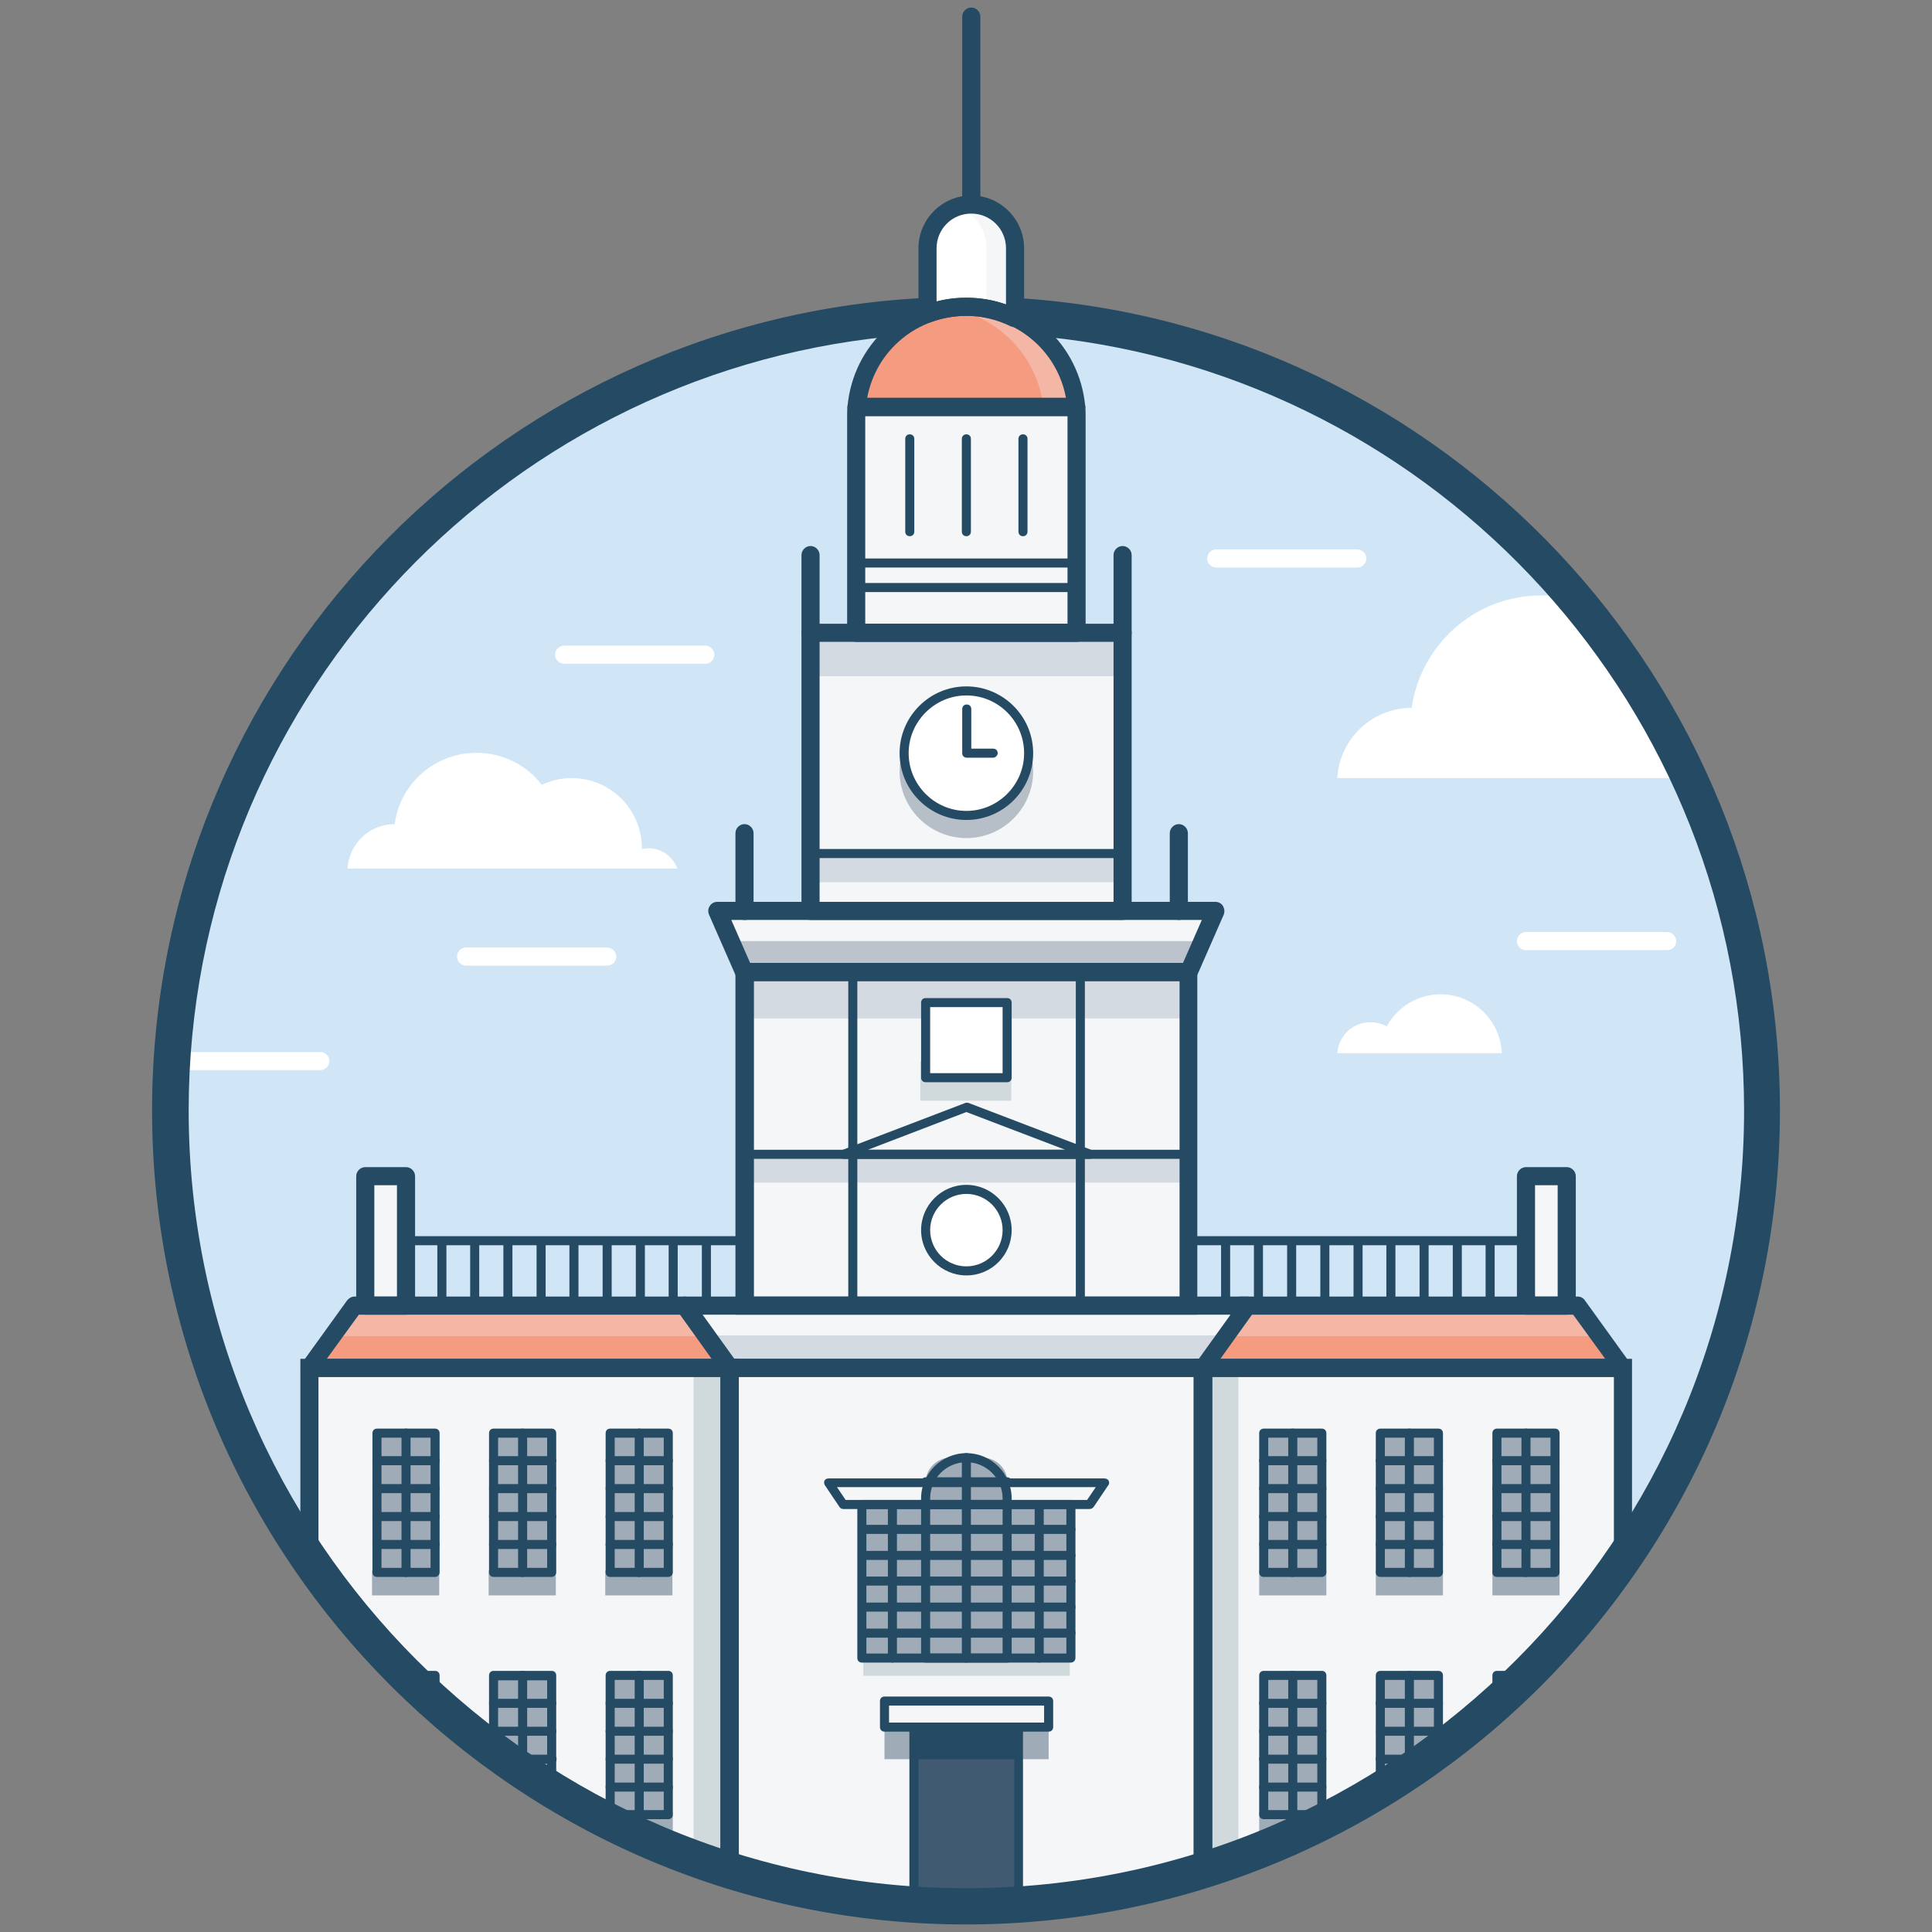 <?xml version="1.0" ?><!DOCTYPE svg  PUBLIC '-//W3C//DTD SVG 1.1//EN'  'http://www.w3.org/Graphics/SVG/1.1/DTD/svg11.dtd'><svg enable-background="new 0 0 512 512" id="Layer_1" version="1.1" viewBox="0 0 512 512" xml:space="preserve" xmlns="http://www.w3.org/2000/svg" xmlns:xlink="http://www.w3.org/1999/xlink"><rect x="0" y="0" width="512" height="512" fill="#808080" stroke="none"/><g><g><g><circle cx="256" cy="294.3" fill="#D0E5F6" r="210.9"/></g></g><g><g><g><g><path d="M256.6,505.2h6.9c4.8-0.5,9.7-0.9,14.5-1.4c2.2-0.4,4.4-0.8,6.6-1.2c10-1.9,19.8-3.7,29.5-6.8       c1.6-0.5,3.2-1.1,4.8-1.7V362.5H193.3v129.5c3,0.9,6,1.7,9,2.6c4.7,1.3,9.5,2.8,14.3,3.8c2.1,0.5,4.2,0.9,6.3,1.2       c0.9,0.1,7.1,1,6,0.9C238.1,501.8,247.5,502.8,256.6,505.2z" fill="#F4F6F8"/></g></g><g><g><rect fill="#9FABB7" height="8.5" width="43.5" x="234.4" y="457.7"/></g></g><g><g><rect fill="#D0DADD" height="4.7" width="54.7" x="228.8" y="439.4"/></g></g><g><g><rect fill="#F4F6F8" height="34.3" width="10.8" x="404.4" y="311.7"/></g></g><g><g><path d="M326.2,491.4c-1.2,0.5,4.6-2,5.3-2.4c1.9-0.9,3.8-1.8,5.6-2.7c8.7-4.4,17.1-9.3,25.3-14.6       c7.7-5,15.1-10.5,22.9-15.3c3.6-2.2,7.4-4.4,11-6.6c1.5-1,3.1-2,4.6-3c0.4-0.3,0.9-0.6,1.3-0.9c0.2-0.2,0.5-0.4,0.9-0.8       c1.3-1.3,2.7-2.4,3.9-3.8c0.7-0.8,1.4-1.6,2-2.4c0.1-0.1,0.2-0.2,0.3-0.4c2.9-3.9,5.8-7.8,8.7-11.6c3.9-5.2,7.8-10.3,12.1-15.2       v-49.2H318.7v131.7C321.2,493.3,323.7,492.4,326.2,491.4z" fill="#F4F6F8"/></g></g><g><g><path d="M326.2,491.4c-0.6,0.2,0.6-0.3,2-0.9v-128h-9.5v131.7C321.2,493.3,323.7,492.4,326.2,491.4z" fill="#D0DADD"/></g></g><g><g><polygon fill="#F4B7A5" points="418.1,346 318.7,346 318.7,362.5 430,362.5      "/></g></g><g><g><path d="M337.1,486.3c3.8-1.9,7.4-3.9,11.1-6h-14.5v6.6h2.2C336.3,486.7,336.7,486.5,337.1,486.3z" fill="#9FABB7"/></g></g><g><g><g><rect fill="#9FABB7" height="6.6" width="17.8" x="395.5" y="416.2"/></g></g><g><rect fill="#9FABB7" height="36.9" width="15.4" x="396.7" y="379.8"/></g><g><path d="M412.1,417.9h-15.4c-0.7,0-1.2-0.5-1.2-1.2v-36.9c0-0.7,0.5-1.2,1.2-1.2h15.4c0.7,0,1.2,0.5,1.2,1.2       v36.9C413.3,417.3,412.8,417.9,412.1,417.9z M397.9,415.5h13V381h-13V415.5z" fill="#244A64"/></g><g><g><g><path d="M412.1,388.3h-15.4c-0.7,0-1.2-0.5-1.2-1.2c0-0.7,0.5-1.2,1.2-1.2h15.4c0.7,0,1.2,0.5,1.2,1.2         C413.3,387.8,412.8,388.3,412.1,388.3z" fill="#244A64"/></g></g></g><g><g><g><path d="M412.1,395.7h-15.4c-0.7,0-1.2-0.5-1.2-1.2c0-0.7,0.5-1.2,1.2-1.2h15.4c0.7,0,1.2,0.5,1.2,1.2         C413.3,395.2,412.8,395.7,412.1,395.7z" fill="#244A64"/></g></g></g><g><g><g><path d="M412.1,403.1h-15.4c-0.7,0-1.2-0.5-1.2-1.2c0-0.7,0.5-1.2,1.2-1.2h15.4c0.7,0,1.2,0.5,1.2,1.2         C413.3,402.6,412.8,403.1,412.1,403.1z" fill="#244A64"/></g></g></g><g><g><g><path d="M412.1,410.5h-15.4c-0.7,0-1.2-0.5-1.2-1.2c0-0.7,0.5-1.2,1.2-1.2h15.4c0.7,0,1.2,0.5,1.2,1.2         C413.3,410,412.8,410.5,412.1,410.5z" fill="#244A64"/></g></g></g><g><g><path d="M404.4,417.9c-0.7,0-1.2-0.5-1.2-1.2v-36.9c0-0.7,0.5-1.2,1.2-1.2c0.7,0,1.2,0.5,1.2,1.2v36.9        C405.6,417.3,405.1,417.9,404.4,417.9z" fill="#244A64"/></g></g></g><g><g><g><rect fill="#9FABB7" height="6.6" width="17.8" x="333.7" y="416.2"/></g></g><g><rect fill="#9FABB7" height="36.9" width="15.4" x="334.9" y="379.8"/></g><g><path d="M350.3,417.9h-15.4c-0.7,0-1.2-0.5-1.2-1.2v-36.9c0-0.7,0.5-1.2,1.2-1.2h15.4c0.7,0,1.2,0.5,1.2,1.2       v36.9C351.5,417.3,351,417.9,350.3,417.9z M336.1,415.5h13V381h-13V415.5z" fill="#244A64"/></g><g><g><g><path d="M350.3,388.3h-15.4c-0.7,0-1.2-0.5-1.2-1.2c0-0.7,0.5-1.2,1.2-1.2h15.4c0.7,0,1.2,0.5,1.2,1.2         C351.5,387.8,351,388.3,350.3,388.3z" fill="#244A64"/></g></g></g><g><g><g><path d="M350.3,395.7h-15.4c-0.7,0-1.2-0.5-1.2-1.2c0-0.7,0.5-1.2,1.2-1.2h15.4c0.7,0,1.2,0.5,1.2,1.2         C351.5,395.2,351,395.7,350.3,395.7z" fill="#244A64"/></g></g></g><g><g><g><path d="M350.3,403.1h-15.4c-0.7,0-1.2-0.5-1.2-1.2c0-0.7,0.5-1.2,1.2-1.2h15.4c0.7,0,1.2,0.5,1.2,1.2         C351.5,402.6,351,403.1,350.3,403.1z" fill="#244A64"/></g></g></g><g><g><g><path d="M350.3,410.5h-15.4c-0.7,0-1.2-0.5-1.2-1.2c0-0.7,0.5-1.2,1.2-1.2h15.4c0.7,0,1.2,0.5,1.2,1.2         C351.5,410,351,410.5,350.3,410.5z" fill="#244A64"/></g></g></g><g><g><path d="M342.6,417.9c-0.7,0-1.2-0.5-1.2-1.2v-36.9c0-0.7,0.5-1.2,1.2-1.2s1.2,0.5,1.2,1.2v36.9        C343.8,417.3,343.3,417.9,342.6,417.9z" fill="#244A64"/></g></g></g><g><g><g><rect fill="#9FABB7" height="6.6" width="17.8" x="364.6" y="416.2"/></g></g><g><rect fill="#9FABB7" height="36.9" width="15.4" x="365.8" y="379.8"/></g><g><path d="M381.2,417.9h-15.4c-0.7,0-1.2-0.5-1.2-1.2v-36.9c0-0.7,0.5-1.2,1.2-1.2h15.4c0.7,0,1.2,0.5,1.2,1.2       v36.9C382.4,417.3,381.9,417.9,381.2,417.9z M367,415.5h13V381h-13V415.5z" fill="#244A64"/></g><g><g><g><path d="M381.2,388.3h-15.4c-0.7,0-1.2-0.5-1.2-1.2c0-0.7,0.5-1.2,1.2-1.2h15.4c0.7,0,1.2,0.5,1.2,1.2         C382.4,387.8,381.9,388.3,381.2,388.3z" fill="#244A64"/></g></g></g><g><g><g><path d="M381.2,395.7h-15.4c-0.7,0-1.2-0.5-1.2-1.2c0-0.7,0.5-1.2,1.2-1.2h15.4c0.7,0,1.2,0.5,1.2,1.2         C382.4,395.2,381.9,395.7,381.2,395.7z" fill="#244A64"/></g></g></g><g><g><g><path d="M381.2,403.1h-15.4c-0.7,0-1.2-0.5-1.2-1.2c0-0.7,0.5-1.2,1.2-1.2h15.4c0.7,0,1.2,0.5,1.2,1.2         C382.4,402.6,381.9,403.1,381.2,403.1z" fill="#244A64"/></g></g></g><g><g><g><path d="M381.2,410.5h-15.4c-0.7,0-1.2-0.5-1.2-1.2c0-0.7,0.5-1.2,1.2-1.2h15.4c0.7,0,1.2,0.5,1.2,1.2         C382.4,410,381.9,410.5,381.2,410.5z" fill="#244A64"/></g></g></g><g><g><path d="M373.5,417.9c-0.7,0-1.2-0.5-1.2-1.2v-36.9c0-0.7,0.5-1.2,1.2-1.2c0.7,0,1.2,0.5,1.2,1.2v36.9        C374.7,417.3,374.2,417.9,373.5,417.9z" fill="#244A64"/></g></g></g><g><g><path d="M400.9,446.8c0.4-0.3,0.9-0.6,1.3-0.9c0.2-0.2,0.5-0.4,0.9-0.8c0.3-0.4,0.7-0.7,1.1-1h-7.5v5.5       C398.1,448.6,399.5,447.7,400.9,446.8z" fill="#9FABB7"/></g></g><g><g><path d="M396.3,449.7c0.5-0.3,1.1-0.7,1.6-1v-3.5h5c0.1-0.1,0.1-0.1,0.2-0.2c0.7-0.8,1.5-1.5,2.3-2.2h-8.7       c-0.7,0-1.2,0.5-1.2,1.2v6.2C395.8,450.1,396,449.9,396.3,449.7z" fill="#244A64"/></g></g><g><g><path d="M381.2,459v-15h-15.4v25.5C370.9,466,376,462.4,381.2,459z" fill="#9FABB7"/></g></g><g><g><path d="M367,468.7v-23.5h13v14.6c0.8-0.5,1.6-1.1,2.4-1.6V444c0-0.7-0.5-1.2-1.2-1.2h-15.4       c-0.7,0-1.2,0.5-1.2,1.2v26.3C365.4,469.8,366.2,469.2,367,468.7z" fill="#244A64"/></g></g><g><g><g><g><g><path d="M381.2,452.6h-15.4c-0.7,0-1.2-0.5-1.2-1.2c0-0.7,0.5-1.2,1.2-1.2h15.4c0.7,0,1.2,0.5,1.2,1.2          C382.4,452,381.9,452.6,381.2,452.6z" fill="#244A64"/></g></g></g><g><g><g><path d="M365.8,460h14c0.9-0.6,1.7-1.1,2.6-1.7c-0.2-0.4-0.6-0.7-1.1-0.7h-15.4c-0.7,0-1.2,0.5-1.2,1.2          C364.6,459.4,365.1,460,365.8,460z" fill="#244A64"/></g></g></g><g><g><g><path d="M365.8,467.4h3.1c1.2-0.8,2.3-1.6,3.5-2.4h-6.6c-0.7,0-1.2,0.5-1.2,1.2          C364.6,466.8,365.1,467.4,365.8,467.4z" fill="#244A64"/></g></g></g></g><g><g><g><path d="M374.7,463.4l0-19.4c0-0.7-0.5-1.2-1.2-1.2c-0.7,0-1.2,0.5-1.2,1.2l0,21         C373.1,464.5,373.9,463.9,374.7,463.4z" fill="#244A64"/></g></g></g></g><g><g><path d="M350.3,479.1V444h-15.4v36.9h12.2C348.2,480.3,349.2,479.7,350.3,479.1z" fill="#9FABB7"/></g></g><g><g><path d="M334.9,482.1H345c2.2-1.2,4.4-2.4,6.5-3.7V444c0-0.7-0.5-1.2-1.2-1.2h-15.4c-0.7,0-1.2,0.5-1.2,1.2       v36.9C333.7,481.6,334.2,482.1,334.9,482.1z M336.1,445.2h13v34.5h-13V445.2z" fill="#244A64"/></g></g><g><g><g><g><g><path d="M350.3,452.6h-15.4c-0.7,0-1.2-0.5-1.2-1.2c0-0.7,0.5-1.2,1.2-1.2h15.4c0.7,0,1.2,0.5,1.2,1.2          C351.5,452,350.9,452.6,350.3,452.6z" fill="#244A64"/></g></g></g><g><g><g><path d="M350.3,460h-15.4c-0.7,0-1.2-0.5-1.2-1.2c0-0.7,0.5-1.2,1.2-1.2h15.4c0.7,0,1.2,0.5,1.2,1.2          C351.5,459.4,350.9,460,350.3,460z" fill="#244A64"/></g></g></g><g><g><g><path d="M350.3,467.4h-15.4c-0.7,0-1.2-0.5-1.2-1.2c0-0.7,0.5-1.2,1.2-1.2h15.4c0.7,0,1.2,0.5,1.2,1.2          C351.5,466.8,350.9,467.4,350.3,467.4z" fill="#244A64"/></g></g></g><g><g><g><path d="M350.3,474.8h-15.4c-0.7,0-1.2-0.5-1.2-1.2c0-0.7,0.5-1.2,1.2-1.2h15.4c0.7,0,1.2,0.5,1.2,1.2          C351.5,474.3,350.9,474.8,350.3,474.8z" fill="#244A64"/></g></g></g></g><g><g><g><path d="M342.6,482.1c-0.7,0-1.2-0.5-1.2-1.2V444c0-0.7,0.5-1.2,1.2-1.2c0.7,0,1.2,0.5,1.2,1.2v36.9         C343.8,481.6,343.2,482.1,342.6,482.1z" fill="#244A64"/></g></g></g></g><g><g><rect fill="#F4F6F8" height="34.3" width="10.8" x="96.8" y="311.7"/></g></g><g><g><rect fill="#F4F6F8" height="88.4" width="117.6" x="197.3" y="257.6"/></g></g><g><g><rect fill="#D3DAE1" height="12.3" width="117.6" x="197.3" y="257.6"/></g></g><g><g><rect fill="#D3DAE1" height="7.4" width="117.6" x="197.3" y="306"/></g></g><g><g><rect fill="#F4F6F8" height="73.7" width="82.7" x="214.8" y="167.7"/></g></g><g><g><rect fill="#D3DAE1" height="7.6" width="82.7" x="214.8" y="226.2"/></g></g><g><g><rect fill="#D3DAE1" height="11.5" width="82.7" x="214.8" y="167.7"/></g></g><g><g><polygon fill="#F4F6F8" points="322.1,241.4 190.1,241.4 197.2,257.6 315,257.6      "/></g></g><g><g><polygon fill="#BCC3CD" points="193.7,249.4 197.2,257.6 315,257.6 318.6,249.4      "/></g></g><g><g><path d="M269,84.3h-23.3V61.2c0-3.9,3.2-7.1,7.1-7.1h9.1c3.9,0,7.1,3.2,7.1,7.1V84.3z" fill="#FFFFFF"/></g></g><g><g><path d="M257.4,54.1c-1.3,0-2.6,0.2-3.8,0.6c4.6,1.6,7.8,5.9,7.8,11v18.5h7.6V65.8       C269,59.3,263.8,54.1,257.4,54.1z" fill="#F4F6F8"/></g></g><g><g><path d="M256.1,81.3L256.1,81.3c-15.3,0-27.8,11.7-29.1,26.6h58.2C283.9,92.9,271.4,81.3,256.1,81.3z" fill="#D3DAE1"/></g></g><g><g><path d="M257.4,81.3L257.4,81.3c-15.3,0-27.8,11.7-29.1,26.6h58.2C285.2,92.9,272.6,81.3,257.4,81.3z" fill="#F59B80"/></g></g><g><g><path d="M276.5,107.9h8.7c-1.3-14.9-13.8-26.6-29.1-26.6h0c-1.6,0-3.2,0.1-4.7,0.4       C264.6,83.7,275,94.5,276.5,107.9z" fill="#F4B7A5"/></g></g><g><g><path d="M227,107.9c-0.1,0.9-0.1,1.7-0.1,2.6v57.3h58.4v-57.3c0-0.9,0-1.7-0.1-2.6H227z" fill="#F4F6F8"/></g></g><g><g><circle cx="256.1" cy="204.4" fill="#B6BEC8" r="16.5"/></g></g><g><g><path d="M256.1,222.1c-9.7,0-17.7-7.9-17.7-17.7c0-9.7,7.9-17.7,17.7-17.7c9.7,0,17.7,7.9,17.7,17.7       C273.8,214.1,265.9,222.1,256.1,222.1z M256.1,189.1c-8.4,0-15.3,6.9-15.3,15.3c0,8.4,6.9,15.3,15.3,15.3       c8.4,0,15.3-6.9,15.3-15.3C271.4,196,264.6,189.1,256.1,189.1z" fill="#B6BEC8"/></g></g><g><g><circle cx="256.1" cy="199.6" fill="#FFFFFF" r="16.5"/></g></g><g><g><rect fill="#9FABB7" height="40.7" width="55.4" x="228.4" y="398.7"/></g></g><g><g><polygon fill="#F4F6F8" points="292.7,392.9 219.6,392.9 223.5,398.7 288.8,398.7      "/></g></g><g><g><path d="M266.9,439.4h-21.6v-46.5c0-3.6,2.9-6.6,6.6-6.6h8.5c3.6,0,6.6,2.9,6.6,6.6V439.4z" fill="#9FABB7"/></g></g><g><g><path d="M263.5,505.2c2.2-0.2,4.3-0.4,6.5-0.6v-46.8h-27.7v44.6c4.8,0.7,9.6,1.6,14.3,2.8H263.5z" fill="#3F5A71"/></g></g><g><g><rect fill="#244A64" height="8.5" width="27.7" x="242.3" y="457.7"/></g></g><g><g><rect fill="#F4F6F8" height="6.9" width="43.5" x="234.4" y="450.8"/></g></g><g><g><polygon fill="#F4F6F8" points="288.8,305.9 256.1,293.5 223.5,305.9      "/></g></g><g><g><path d="M85.7,414.7c1.1,1.9,2.2,3.9,3.3,5.8c0.4,0.7,0.9,1.4,1.4,2c4.1,4.8,7.8,10.1,11.6,15.2       c1.1,1.5,2.2,3.1,3.3,4.6c0.1-0.1,2.7,3,3.2,3.6c3.2,3.4,6.8,6.4,10.3,9.4c0,0,0,0,0.1,0.1c0.7,0.5,1.4,1.1,2.2,1.6       c1.9,1.4,3.8,2.7,5.7,4.1c8,5.6,16.2,10.8,24.9,15.3c2.1,1.1,4.3,2.1,6.5,3.2c0.7,0.3,5.2,2.3,5.4,2.4       c3.7,1.5,7.5,2.9,11.3,4.3c6.1,2.1,12.2,4,18.4,5.9V362.5H82v46.2C83.3,410.7,84.5,412.7,85.7,414.7z" fill="#F4F6F8"/></g></g><g><g><path d="M193.3,492.1V362.5h-9.5v126.6C187,490.1,190.2,491.1,193.3,492.1z" fill="#D0DADD"/></g></g><g><g><polygon fill="#F4B7A5" points="93.9,346 193.3,346 193.3,362.5 82,362.5      "/></g></g><g><g><polygon fill="#F59B80" points="318.7,354.1 318.7,362.5 430,362.5 424,354.1      "/></g></g><g><g><polygon fill="#F59B80" points="88,354.1 82,362.5 193.3,362.5 193.3,354.1      "/></g></g><g><g><polygon fill="#F4F6F8" points="330.7,346 181.5,346 193.3,362.5 318.9,362.5      "/></g></g><g><g><polygon fill="#D3DAE1" points="187.2,353.9 193.3,362.5 318.9,362.5 325.1,353.9      "/></g></g><g><g><circle cx="256.1" cy="326" fill="#FFFFFF" r="10.8"/></g></g><g><g><rect fill="#9FABB7" height="6.6" width="17.8" x="98.6" y="416.2"/></g></g><g><g><rect fill="#9FABB7" height="6.6" width="17.8" x="129.5" y="416.2"/></g></g><g><g><rect fill="#9FABB7" height="6.6" width="17.8" x="160.4" y="416.2"/></g></g><g><g><path d="M163.6,481.9c3.7,1.5,7.5,2.9,11.3,4.3c0.7,0.2,1.4,0.5,2.1,0.7h1.3v-6.6h-17.8v0.2       C161.9,481.2,163.5,481.9,163.6,481.9z" fill="#9FABB7"/></g></g><g><g><rect fill="#9FABB7" height="36.9" width="15.4" x="99.9" y="379.8"/></g></g><g><g><path d="M115.3,417.9H99.9c-0.7,0-1.2-0.5-1.2-1.2v-36.9c0-0.7,0.5-1.2,1.2-1.2h15.4c0.7,0,1.2,0.5,1.2,1.2       v36.9C116.5,417.3,116,417.9,115.3,417.9z M101.1,415.5h13V381h-13V415.5z" fill="#244A64"/></g></g><g><g><g><g><g><path d="M115.3,388.3H99.9c-0.7,0-1.2-0.5-1.2-1.2c0-0.7,0.5-1.2,1.2-1.2h15.4c0.7,0,1.2,0.5,1.2,1.2          C116.5,387.8,116,388.3,115.3,388.3z" fill="#244A64"/></g></g></g><g><g><g><path d="M115.3,395.7H99.9c-0.7,0-1.2-0.5-1.2-1.2c0-0.7,0.5-1.2,1.2-1.2h15.4c0.7,0,1.2,0.5,1.2,1.2          C116.5,395.2,116,395.7,115.3,395.7z" fill="#244A64"/></g></g></g><g><g><g><path d="M115.3,403.1H99.9c-0.7,0-1.2-0.5-1.2-1.2c0-0.7,0.5-1.2,1.2-1.2h15.4c0.7,0,1.2,0.5,1.2,1.2          C116.5,402.6,116,403.1,115.3,403.1z" fill="#244A64"/></g></g></g><g><g><g><path d="M115.3,410.5H99.9c-0.7,0-1.2-0.5-1.2-1.2c0-0.7,0.5-1.2,1.2-1.2h15.4c0.7,0,1.2,0.5,1.2,1.2          C116.5,410,116,410.5,115.3,410.5z" fill="#244A64"/></g></g></g></g><g><g><g><path d="M107.6,417.9c-0.7,0-1.2-0.5-1.2-1.2l0-36.9c0-0.7,0.5-1.2,1.2-1.2c0.7,0,1.2,0.5,1.2,1.2l0,36.9         C108.8,417.3,108.3,417.9,107.6,417.9z" fill="#244A64"/></g></g></g></g><g><g><rect fill="#9FABB7" height="36.9" width="15.4" x="130.8" y="379.8"/></g></g><g><g><path d="M146.2,417.9h-15.4c-0.7,0-1.2-0.5-1.2-1.2v-36.9c0-0.7,0.5-1.2,1.2-1.2h15.4c0.7,0,1.2,0.5,1.2,1.2       v36.9C147.4,417.3,146.9,417.9,146.2,417.9z M132,415.5h13V381h-13V415.5z" fill="#244A64"/></g></g><g><g><g><g><g><path d="M146.2,388.3h-15.4c-0.7,0-1.2-0.5-1.2-1.2c0-0.7,0.5-1.2,1.2-1.2h15.4c0.7,0,1.2,0.5,1.2,1.2          C147.4,387.8,146.9,388.3,146.2,388.3z" fill="#244A64"/></g></g></g><g><g><g><path d="M146.2,395.7h-15.4c-0.7,0-1.2-0.5-1.2-1.2c0-0.7,0.5-1.2,1.2-1.2h15.4c0.7,0,1.2,0.5,1.2,1.2          C147.4,395.2,146.9,395.7,146.2,395.7z" fill="#244A64"/></g></g></g><g><g><g><path d="M146.2,403.1h-15.4c-0.7,0-1.2-0.5-1.2-1.2c0-0.7,0.5-1.2,1.2-1.2h15.4c0.7,0,1.2,0.5,1.2,1.2          C147.4,402.6,146.9,403.1,146.2,403.1z" fill="#244A64"/></g></g></g><g><g><g><path d="M146.2,410.5h-15.4c-0.7,0-1.2-0.5-1.2-1.2c0-0.7,0.5-1.2,1.2-1.2h15.4c0.7,0,1.2,0.5,1.2,1.2          C147.4,410,146.9,410.5,146.2,410.5z" fill="#244A64"/></g></g></g></g><g><g><g><path d="M138.5,417.9c-0.7,0-1.2-0.5-1.2-1.2l0-36.9c0-0.7,0.5-1.2,1.2-1.2c0.7,0,1.2,0.5,1.2,1.2l0,36.9         C139.7,417.3,139.2,417.9,138.5,417.9z" fill="#244A64"/></g></g></g></g><g><g><rect fill="#9FABB7" height="36.9" width="15.4" x="161.7" y="379.8"/></g></g><g><g><path d="M177.1,417.9h-15.4c-0.7,0-1.2-0.5-1.2-1.2v-36.9c0-0.7,0.5-1.2,1.2-1.2h15.4c0.7,0,1.2,0.5,1.2,1.2       v36.9C178.3,417.3,177.8,417.9,177.1,417.9z M162.9,415.5h13V381h-13V415.5z" fill="#244A64"/></g></g><g><g><g><g><g><path d="M177.1,388.3h-15.4c-0.7,0-1.2-0.5-1.2-1.2c0-0.7,0.5-1.2,1.2-1.2h15.4c0.7,0,1.2,0.5,1.2,1.2          C178.3,387.8,177.8,388.3,177.1,388.3z" fill="#244A64"/></g></g></g><g><g><g><path d="M177.1,395.7h-15.4c-0.7,0-1.2-0.5-1.2-1.2c0-0.7,0.5-1.2,1.2-1.2h15.4c0.7,0,1.2,0.5,1.2,1.2          C178.3,395.2,177.8,395.7,177.1,395.7z" fill="#244A64"/></g></g></g><g><g><g><path d="M177.1,403.1h-15.4c-0.7,0-1.2-0.5-1.2-1.2c0-0.7,0.5-1.2,1.2-1.2h15.4c0.7,0,1.2,0.5,1.2,1.2          C178.3,402.6,177.8,403.1,177.1,403.1z" fill="#244A64"/></g></g></g><g><g><g><path d="M177.1,410.5h-15.4c-0.7,0-1.2-0.5-1.2-1.2c0-0.7,0.5-1.2,1.2-1.2h15.4c0.7,0,1.2,0.5,1.2,1.2          C178.3,410,177.8,410.5,177.1,410.5z" fill="#244A64"/></g></g></g></g><g><g><g><path d="M169.4,417.9c-0.7,0-1.2-0.5-1.2-1.2l0-36.9c0-0.7,0.5-1.2,1.2-1.2s1.2,0.5,1.2,1.2l0,36.9         C170.6,417.3,170.1,417.9,169.4,417.9z" fill="#244A64"/></g></g></g></g><g><g><path d="M108.6,446c2.1,2.3,4.4,4.3,6.8,6.3V444h-8.4C107.6,444.8,108.3,445.7,108.6,446z" fill="#9FABB7"/></g></g><g><g><path d="M107.9,445.2h6.2v6c0.8,0.7,1.6,1.4,2.4,2.1V444c0-0.7-0.5-1.2-1.2-1.2h-9.5       C106.4,443.4,107.3,444.5,107.9,445.2z" fill="#244A64"/></g></g><g><g><g><g><g><path d="M115.6,452.5c0.5-0.1,1-0.6,1-1.2c0-0.7-0.5-1.2-1.2-1.2h-2.4C113.8,450.9,114.7,451.7,115.6,452.5z          " fill="#244A64"/></g></g></g></g></g><g><g><path d="M146.2,473.4V444h-15.4v19.8C135.8,467.2,140.9,470.5,146.2,473.4z" fill="#9FABB7"/></g></g><g><g><path d="M132,464.7v-19.4h13v27.5c0.8,0.5,1.6,0.9,2.4,1.3V444c0-0.7-0.5-1.2-1.2-1.2h-15.4       c-0.7,0-1.2,0.5-1.2,1.2v19C130.4,463.6,131.2,464.1,132,464.7z" fill="#244A64"/></g></g><g><g><g><g><g><path d="M146.2,452.6h-15.4c-0.7,0-1.2-0.5-1.2-1.2c0-0.7,0.5-1.2,1.2-1.2h15.4c0.7,0,1.2,0.5,1.2,1.2          C147.4,452,146.9,452.6,146.2,452.6z" fill="#244A64"/></g></g></g><g><g><g><path d="M146.2,460h-15.4c-0.7,0-1.2-0.5-1.2-1.2c0-0.7,0.5-1.2,1.2-1.2h15.4c0.7,0,1.2,0.5,1.2,1.2          C147.4,459.4,146.9,460,146.2,460z" fill="#244A64"/></g></g></g><g><g><g><path d="M136.2,467.4h10.1c0.7,0,1.2-0.5,1.2-1.2c0-0.7-0.5-1.2-1.2-1.2h-13.7          C133.7,465.8,134.9,466.6,136.2,467.4z" fill="#244A64"/></g></g></g></g><g><g><g><path d="M139.7,469.6l0-25.6c0-0.7-0.5-1.2-1.2-1.2c-0.7,0-1.2,0.5-1.2,1.2l0,24.1         C138.1,468.6,138.9,469.1,139.7,469.6z" fill="#244A64"/></g></g></g></g><g><g><rect fill="#9FABB7" height="36.9" width="15.4" x="161.7" y="444"/></g></g><g><g><path d="M163.6,481.9c0.2,0.1,0.3,0.1,0.5,0.2h13c0.7,0,1.2-0.5,1.2-1.2V444c0-0.7-0.5-1.2-1.2-1.2h-15.4       c-0.7,0-1.2,0.5-1.2,1.2v36.5C162,481.2,163.5,481.9,163.6,481.9z M162.9,445.2h13v34.5h-13V445.2z" fill="#244A64"/></g></g><g><g><g><g><g><path d="M177.1,452.6h-15.4c-0.7,0-1.2-0.5-1.2-1.2c0-0.7,0.5-1.2,1.2-1.2h15.4c0.7,0,1.2,0.5,1.2,1.2          C178.3,452,177.8,452.6,177.1,452.6z" fill="#244A64"/></g></g></g><g><g><g><path d="M177.1,460h-15.4c-0.7,0-1.2-0.5-1.2-1.2c0-0.7,0.5-1.2,1.2-1.2h15.4c0.7,0,1.2,0.5,1.2,1.2          C178.3,459.4,177.8,460,177.1,460z" fill="#244A64"/></g></g></g><g><g><g><path d="M177.1,467.4h-15.4c-0.7,0-1.2-0.5-1.2-1.2c0-0.7,0.5-1.2,1.2-1.2h15.4c0.7,0,1.2,0.5,1.2,1.2          C178.3,466.8,177.8,467.4,177.1,467.4z" fill="#244A64"/></g></g></g><g><g><g><path d="M177.1,474.8h-15.4c-0.7,0-1.2-0.5-1.2-1.2c0-0.7,0.5-1.2,1.2-1.2h15.4c0.7,0,1.2,0.5,1.2,1.2          C178.3,474.3,177.8,474.8,177.1,474.8z" fill="#244A64"/></g></g></g></g><g><g><g><path d="M169.4,482.1c-0.7,0-1.2-0.5-1.2-1.2l0-36.9c0-0.7,0.5-1.2,1.2-1.2s1.2,0.5,1.2,1.2l0,36.9         C170.6,481.6,170.1,482.1,169.4,482.1z" fill="#244A64"/></g></g></g></g><g><g><rect fill="#D0DADD" height="10.5" width="24.1" x="243.9" y="281.2"/></g></g><g><g><rect fill="#FFFFFF" height="19.9" width="21.6" x="245.3" y="265.7"/></g></g><g><g><path d="M263.2,200.8h-7c-0.7,0-1.2-0.5-1.2-1.2v-11.7c0-0.7,0.5-1.2,1.2-1.2c0.7,0,1.2,0.5,1.2,1.2v10.5h5.8       c0.7,0,1.2,0.5,1.2,1.2C264.4,200.2,263.8,200.8,263.2,200.8z" fill="#244A64"/></g></g><g><g><path d="M285.2,150.4h-58.2c-0.7,0-1.2-0.5-1.2-1.2s0.5-1.2,1.2-1.2h58.2c0.7,0,1.2,0.5,1.2,1.2       S285.9,150.4,285.2,150.4z" fill="#244A64"/></g></g><g><g><path d="M285.2,156.9h-58.2c-0.7,0-1.2-0.5-1.2-1.2c0-0.7,0.5-1.2,1.2-1.2h58.2c0.7,0,1.2,0.5,1.2,1.2       C286.4,156.4,285.9,156.9,285.2,156.9z" fill="#244A64"/></g></g></g><g><g><g><g><path d="M415.2,348.4h-10.8c-1.3,0-2.4-1.1-2.4-2.4v-34.3c0-1.3,1.1-2.4,2.4-2.4h10.8c1.3,0,2.4,1.1,2.4,2.4        V346C417.6,347.3,416.6,348.4,415.2,348.4z M406.8,343.6h6v-29.5h-6V343.6z" fill="#244A64"/></g></g></g><g><g><g><rect fill="#244A64" height="17.5" width="2.4" x="393.7" y="328.5"/></g></g></g><g><g><g><rect fill="#244A64" height="17.5" width="2.4" x="385" y="328.5"/></g></g></g><g><g><g><rect fill="#244A64" height="17.5" width="2.4" x="376.2" y="328.5"/></g></g></g><g><g><g><rect fill="#244A64" height="17.5" width="2.4" x="367.4" y="328.5"/></g></g></g><g><g><g><rect fill="#244A64" height="17.5" width="2.4" x="358.7" y="328.5"/></g></g></g><g><g><g><rect fill="#244A64" height="17.5" width="2.4" x="349.9" y="328.5"/></g></g></g><g><g><g><rect fill="#244A64" height="17.5" width="2.4" x="341.1" y="328.5"/></g></g></g><g><g><g><rect fill="#244A64" height="17.5" width="2.4" x="332.3" y="328.5"/></g></g></g><g><g><g><path d="M404.4,330h-89.7c-0.7,0-1.2-0.5-1.2-1.2c0-0.7,0.5-1.2,1.2-1.2h89.7c0.7,0,1.2,0.5,1.2,1.2        C405.6,329.5,405.1,330,404.4,330z" fill="#244A64"/></g></g></g><g><g><g><path d="M321.1,493.4V364.9h106.6v49.6c1.6-1.9,3.2-3.7,4.8-5.5v-48.9H316.3v135        C317.9,494.5,319.5,494,321.1,493.4z" fill="#244A64"/></g></g></g><g><g><g><path d="M430,364.9H318.7c-1.3,0-2.4-1.1-2.4-2.4c0-1.3,1.1-2.4,2.4-2.4h106.7l-8.5-11.7h-88.2        c-1.3,0-2.4-1.1-2.4-2.4c0-1.3,1.1-2.4,2.4-2.4h89.4c0.8,0,1.5,0.4,1.9,1l11.9,16.5c0.5,0.7,0.6,1.7,0.2,2.5        C431.8,364.4,430.9,364.9,430,364.9z" fill="#244A64"/></g></g></g><g><g><g><rect fill="#244A64" height="17.5" width="2.4" x="323.6" y="328.5"/></g></g></g><g><g><g><path d="M107.6,348.4H96.8c-1.3,0-2.4-1.1-2.4-2.4v-34.3c0-1.3,1.1-2.4,2.4-2.4h10.8c1.3,0,2.4,1.1,2.4,2.4        V346C110,347.3,108.9,348.4,107.6,348.4z M99.2,343.6h6v-29.5h-6V343.6z" fill="#244A64"/></g></g></g><g><g><g><rect fill="#244A64" height="17.5" width="2.4" x="115.9" y="328.5"/></g></g></g><g><g><g><rect fill="#244A64" height="17.5" width="2.4" x="124.6" y="328.5"/></g></g></g><g><g><g><rect fill="#244A64" height="17.5" width="2.4" x="133.4" y="328.5"/></g></g></g><g><g><g><rect fill="#244A64" height="17.5" width="2.4" x="142.2" y="328.5"/></g></g></g><g><g><g><rect fill="#244A64" height="17.5" width="2.4" x="150.9" y="328.5"/></g></g></g><g><g><g><rect fill="#244A64" height="17.5" width="2.4" x="159.7" y="328.5"/></g></g></g><g><g><g><rect fill="#244A64" height="17.5" width="2.4" x="168.5" y="328.5"/></g></g></g><g><g><g><rect fill="#244A64" height="17.5" width="2.4" x="177.2" y="328.5"/></g></g></g><g><g><g><path d="M197.3,330h-89.7c-0.7,0-1.2-0.5-1.2-1.2c0-0.7,0.5-1.2,1.2-1.2h89.7c0.7,0,1.2,0.5,1.2,1.2        C198.6,329.5,198,330,197.3,330z" fill="#244A64"/></g></g></g><g><g><g><path d="M283.5,502.8h-38.4c4.5,0.7,8.9,1.6,13.3,2.9c6.5-0.6,13.1-1.2,19.6-1.9        C279.9,503.5,281.7,503.1,283.5,502.8z" fill="#244A64"/></g><g><path d="M316.5,495c1.6-0.5,3.2-1.1,4.8-1.7V360.1H190.9v131.2c1.6,0.5,3.2,1,4.8,1.4V364.9h120.8V495z" fill="#244A64"/></g></g></g><g><g><g><path d="M317.3,348.4H194.9v-93.2h122.4V348.4z M199.8,343.6h112.8V260H199.8V343.6z" fill="#244A64"/></g></g></g><g><g><g><path d="M297.5,243.8h-82.7c-1.3,0-2.4-1.1-2.4-2.4v-73.7c0-1.3,1.1-2.4,2.4-2.4h82.7c1.3,0,2.4,1.1,2.4,2.4        v73.7C299.9,242.7,298.8,243.8,297.5,243.8z M217.2,239h77.9v-68.9h-77.9V239z" fill="#244A64"/></g></g></g><g><g><g><path d="M315,260H197.2c-1,0-1.8-0.6-2.2-1.4l-7.1-16.2c-0.3-0.7-0.3-1.6,0.2-2.3c0.4-0.7,1.2-1.1,2-1.1h132        c0.8,0,1.6,0.4,2,1.1s0.5,1.5,0.2,2.3l-7.1,16.2C316.9,259.5,316,260,315,260z M198.8,255.2h114.7l5-11.4H193.8L198.8,255.2z" fill="#244A64"/></g></g></g><g><g><g><path d="M257.4,56.5c-1.3,0-2.4-1.1-2.4-2.4V4.4c0-1.3,1.1-2.4,2.4-2.4c1.3,0,2.4,1.1,2.4,2.4v49.7        C259.8,55.4,258.7,56.5,257.4,56.5z" fill="#244A64"/></g></g></g><g><g><g><path d="M285.2,110.3h-58.2c-0.7,0-1.3-0.3-1.8-0.8c-0.5-0.5-0.7-1.2-0.6-1.8c1.5-16.4,15-28.8,31.5-28.8        c16.5,0,30,12.4,31.5,28.8c0.1,0.7-0.2,1.3-0.6,1.8C286.5,110,285.9,110.3,285.2,110.3z M229.8,105.5h52.7        c-2.3-12.6-13.2-21.8-26.3-21.8C243,83.7,232.1,92.9,229.8,105.5z" fill="#244A64"/></g></g></g><g><g><g><path d="M269,86.7c-0.4,0-0.7-0.1-1.1-0.2c-3.7-1.8-7.7-2.8-11.8-2.8c-3.3,0-6.5,0.6-9.5,1.7        c-0.7,0.3-1.6,0.2-2.2-0.3s-1-1.2-1-2V65.8c0-7.7,6.3-14,14-14c7.7,0,14,6.3,14,14v18.5C271.4,85.6,270.4,86.7,269,86.7z         M256.1,78.9c3.6,0,7.1,0.6,10.5,1.8V65.8c0-5.1-4.1-9.2-9.2-9.2c-5.1,0-9.2,4.1-9.2,9.2v14.1        C250.8,79.2,253.4,78.9,256.1,78.9z" fill="#244A64"/></g></g></g><g><g><g><path d="M285.3,170.1h-58.4c-1.3,0-2.4-1.1-2.4-2.4v-57.3c0-0.9,0-1.8,0.1-2.8c0.1-1.2,1.1-2.2,2.4-2.2h58.2        c1.2,0,2.3,1,2.4,2.2c0.1,1,0.1,1.9,0.1,2.8v57.3C287.7,169.1,286.7,170.1,285.3,170.1z M229.3,165.3h53.6v-54.9        c0-0.1,0-0.1,0-0.2h-53.6c0,0.1,0,0.1,0,0.2V165.3z" fill="#244A64"/></g></g></g><g><g><g><path d="M271.1,142.1c-0.7,0-1.2-0.5-1.2-1.2v-24.6c0-0.7,0.5-1.2,1.2-1.2c0.7,0,1.2,0.5,1.2,1.2v24.6        C272.3,141.6,271.8,142.1,271.1,142.1z" fill="#244A64"/></g></g></g><g><g><g><path d="M256.1,142.1c-0.7,0-1.2-0.5-1.2-1.2v-24.6c0-0.7,0.5-1.2,1.2-1.2c0.7,0,1.2,0.5,1.2,1.2v24.6        C257.3,141.6,256.8,142.1,256.1,142.1z" fill="#244A64"/></g></g></g><g><g><g><path d="M241.1,142.1c-0.7,0-1.2-0.5-1.2-1.2v-24.6c0-0.7,0.5-1.2,1.2-1.2c0.7,0,1.2,0.5,1.2,1.2v24.6        C242.3,141.6,241.8,142.1,241.1,142.1z" fill="#244A64"/></g></g></g><g><g><g><path d="M256.1,217.3c-9.7,0-17.7-7.9-17.7-17.7c0-9.7,7.9-17.7,17.7-17.7c9.7,0,17.7,7.9,17.7,17.7        C273.8,209.3,265.9,217.3,256.1,217.3z M256.1,184.3c-8.4,0-15.3,6.9-15.3,15.3c0,8.4,6.9,15.3,15.3,15.3        c8.4,0,15.3-6.9,15.3-15.3C271.4,191.2,264.6,184.3,256.1,184.3z" fill="#244A64"/></g></g></g><g><g><g><path d="M297.5,227.4h-82.7c-0.7,0-1.2-0.5-1.2-1.2c0-0.7,0.5-1.2,1.2-1.2h82.7c0.7,0,1.2,0.5,1.2,1.2        C298.7,226.8,298.2,227.4,297.5,227.4z" fill="#244A64"/></g></g></g><g><g><g><path d="M266.9,286.8h-21.6c-0.7,0-1.2-0.5-1.2-1.2v-19.9c0-0.7,0.5-1.2,1.2-1.2h21.6c0.7,0,1.2,0.5,1.2,1.2        v19.9C268.1,286.3,267.6,286.8,266.9,286.8z M246.5,284.4h19.2v-17.5h-19.2V284.4z" fill="#244A64"/></g></g></g><g><g><g><path d="M243.5,458.9h25.3V504h-17.3c2.3,0.5,4.6,1.1,6.8,1.7c4.3-0.4,8.6-0.8,12.8-1.2v-46.7        c0-0.7-0.5-1.2-1.2-1.2h-27.7c-0.7,0-1.2,0.5-1.2,1.2v44.4c0.8,0.1,1.6,0.2,2.4,0.4V458.9z" fill="#244A64"/></g></g></g><g><g><g><path d="M277.9,458.9h-43.5c-0.7,0-1.2-0.5-1.2-1.2v-6.9c0-0.7,0.5-1.2,1.2-1.2h43.5c0.7,0,1.2,0.5,1.2,1.2        v6.9C279.1,458.4,278.6,458.9,277.9,458.9z M235.6,456.5h41.1V452h-41.1V456.5z" fill="#244A64"/></g></g></g><g><g><g><path d="M288.8,307.1h-65.3c-0.6,0-1.1-0.4-1.2-1c-0.1-0.6,0.2-1.1,0.8-1.3l32.7-12.5c0.3-0.1,0.6-0.1,0.9,0        l32.7,12.5c0.5,0.2,0.9,0.8,0.8,1.3C289.9,306.7,289.4,307.1,288.8,307.1z M230,304.7h52.3l-26.2-10L230,304.7z" fill="#244A64"/></g></g></g><g><g><g><g><path d="M226,347.2c-0.7,0-1.2-0.5-1.2-1.2v-88.4c0-0.7,0.5-1.2,1.2-1.2c0.7,0,1.2,0.5,1.2,1.2V346         C227.2,346.6,226.6,347.2,226,347.2z" fill="#244A64"/></g></g></g><g><g><g><path d="M286.3,347.2c-0.7,0-1.2-0.5-1.2-1.2v-88.4c0-0.7,0.5-1.2,1.2-1.2c0.7,0,1.2,0.5,1.2,1.2V346         C287.5,346.6,287,347.2,286.3,347.2z" fill="#244A64"/></g></g></g></g><g><g><g><path d="M314.9,307.1H197.3c-0.7,0-1.2-0.5-1.2-1.2c0-0.7,0.5-1.2,1.2-1.2h117.6c0.7,0,1.2,0.5,1.2,1.2        C316.1,306.6,315.6,307.1,314.9,307.1z" fill="#244A64"/></g></g></g><g><g><g><path d="M197.3,243.8c-1.3,0-2.4-1.1-2.4-2.4v-20.6c0-1.3,1.1-2.4,2.4-2.4c1.3,0,2.4,1.1,2.4,2.4v20.6        C199.8,242.7,198.7,243.8,197.3,243.8z" fill="#244A64"/></g></g></g><g><g><g><path d="M312.4,243.8c-1.3,0-2.4-1.1-2.4-2.4v-20.6c0-1.3,1.1-2.4,2.4-2.4s2.4,1.1,2.4,2.4v20.6        C314.8,242.7,313.7,243.8,312.4,243.8z" fill="#244A64"/></g></g></g><g><g><g><path d="M297.5,170.1c-1.3,0-2.4-1.1-2.4-2.4v-20.6c0-1.3,1.1-2.4,2.4-2.4s2.4,1.1,2.4,2.4v20.6        C299.9,169.1,298.8,170.1,297.5,170.1z" fill="#244A64"/></g></g></g><g><g><g><path d="M214.8,170.1c-1.3,0-2.4-1.1-2.4-2.4v-20.6c0-1.3,1.1-2.4,2.4-2.4c1.3,0,2.4,1.1,2.4,2.4v20.6        C217.2,169.1,216.1,170.1,214.8,170.1z" fill="#244A64"/></g></g></g><g><g><g><g><path d="M84.4,412.5v-47.6h106.6v126.4c1.6,0.5,3.2,1,4.8,1.4V360.1H79.6v45.3         C81.3,407.7,82.9,410,84.4,412.5z" fill="#244A64"/></g></g></g></g><g><g><g><path d="M193.3,364.9H82c-0.9,0-1.7-0.5-2.1-1.3c-0.4-0.8-0.3-1.8,0.2-2.5l11.9-16.5c0.5-0.6,1.2-1,1.9-1h87.6        c1.3,0,2.4,1.1,2.4,2.4c0,1.3-1.1,2.4-2.4,2.4H95.1l-8.5,11.7h106.7c1.3,0,2.4,1.1,2.4,2.4        C195.7,363.8,194.7,364.9,193.3,364.9z" fill="#244A64"/></g></g></g><g><g><g><rect fill="#244A64" height="17.5" width="2.4" x="186" y="328.5"/></g></g></g><g><g><g><path d="M318.9,364.9H193.3c-0.8,0-1.5-0.4-2-1l-11.8-16.5c-0.5-0.7-0.6-1.7-0.2-2.5c0.4-0.8,1.2-1.3,2.1-1.3        h149.2c0.9,0,1.7,0.5,2.1,1.3c0.4,0.8,0.3,1.8-0.2,2.5l-11.8,16.5C320.4,364.5,319.7,364.9,318.9,364.9z M194.6,360.1h123.1        l8.4-11.7H186.2L194.6,360.1z" fill="#244A64"/></g></g></g><g><g><g><path d="M256.1,338c-6.6,0-12-5.4-12-12s5.4-12,12-12c6.6,0,12,5.4,12,12S262.8,338,256.1,338z M256.1,316.4        c-5.3,0-9.6,4.3-9.6,9.6s4.3,9.6,9.6,9.6c5.3,0,9.6-4.3,9.6-9.6S261.4,316.4,256.1,316.4z" fill="#244A64"/></g></g></g><g><g><g><path d="M283.8,440.6h-55.4c-0.7,0-1.2-0.5-1.2-1.2v-40.7c0-0.7,0.5-1.2,1.2-1.2h55.4c0.7,0,1.2,0.5,1.2,1.2        v40.7C285,440,284.5,440.6,283.8,440.6z M229.6,438.2h53v-38.3h-53V438.2z" fill="#244A64"/></g></g></g><g><g><g><path d="M288.8,399.9h-65.3c-0.4,0-0.8-0.2-1-0.5l-3.9-5.8c-0.2-0.4-0.3-0.8-0.1-1.2c0.2-0.4,0.6-0.6,1.1-0.6        h73.1c0.4,0,0.9,0.2,1.1,0.6s0.2,0.9-0.1,1.2l-3.9,5.8C289.5,399.7,289.2,399.9,288.8,399.9z M224.1,397.5h64l2.3-3.4h-68.6        L224.1,397.5z" fill="#244A64"/></g></g></g><g><g><g><path d="M266.9,440.6h-21.6c-0.7,0-1.2-0.5-1.2-1.2v-42.3c0-6.6,5.4-12,12-12c6.6,0,12,5.4,12,12v42.3        C268.1,440,267.6,440.6,266.9,440.6z M246.5,438.2h19.2v-41.1c0-5.3-4.3-9.6-9.6-9.6c-5.3,0-9.6,4.3-9.6,9.6V438.2z" fill="#244A64"/></g></g></g><g><g><g><g><line fill="#9FABB7" x1="228.5" x2="283.8" y1="405.3" y2="405.3"/></g></g><g><g><path d="M283.8,406.5h-55.3c-0.7,0-1.2-0.5-1.2-1.2c0-0.7,0.5-1.2,1.2-1.2h55.3c0.7,0,1.2,0.5,1.2,1.2         C285,406,284.5,406.5,283.8,406.5z" fill="#244A64"/></g></g></g><g><g><g><line fill="#9FABB7" x1="228.5" x2="283.8" y1="412.2" y2="412.2"/></g></g><g><g><path d="M283.8,413.4h-55.3c-0.7,0-1.2-0.5-1.2-1.2s0.5-1.2,1.2-1.2h55.3c0.7,0,1.2,0.5,1.2,1.2         S284.5,413.4,283.8,413.4z" fill="#244A64"/></g></g></g><g><g><g><line fill="#9FABB7" x1="228.5" x2="283.8" y1="419" y2="419"/></g></g><g><g><path d="M283.8,420.2h-55.3c-0.7,0-1.2-0.5-1.2-1.2c0-0.7,0.5-1.2,1.2-1.2h55.3c0.7,0,1.2,0.5,1.2,1.2         C285,419.7,284.5,420.2,283.8,420.2z" fill="#244A64"/></g></g></g><g><g><g><line fill="#9FABB7" x1="228.5" x2="283.8" y1="425.9" y2="425.9"/></g></g><g><g><path d="M283.8,427.1h-55.3c-0.7,0-1.2-0.5-1.2-1.2c0-0.7,0.5-1.2,1.2-1.2h55.3c0.7,0,1.2,0.5,1.2,1.2         C285,426.6,284.5,427.1,283.8,427.1z" fill="#244A64"/></g></g></g><g><g><g><line fill="#9FABB7" x1="228.5" x2="283.8" y1="432.8" y2="432.8"/></g></g><g><g><path d="M283.8,434h-55.3c-0.7,0-1.2-0.5-1.2-1.2c0-0.7,0.5-1.2,1.2-1.2h55.3c0.7,0,1.2,0.5,1.2,1.2         C285,433.5,284.5,434,283.8,434z" fill="#244A64"/></g></g></g></g><g><g><g><line fill="#9FABB7" x1="236.5" x2="236.5" y1="398.7" y2="439.4"/></g></g><g><g><path d="M236.5,440.6c-0.7,0-1.2-0.5-1.2-1.2v-40.6c0-0.7,0.5-1.2,1.2-1.2c0.7,0,1.2,0.5,1.2,1.2v40.6        C237.7,440,237.2,440.6,236.5,440.6z" fill="#244A64"/></g></g></g><g><g><g><line fill="#9FABB7" x1="275.4" x2="275.4" y1="398.7" y2="439.4"/></g></g><g><g><path d="M275.4,440.6c-0.7,0-1.2-0.5-1.2-1.2v-40.6c0-0.7,0.5-1.2,1.2-1.2c0.7,0,1.2,0.5,1.2,1.2v40.6        C276.6,440,276,440.6,275.4,440.6z" fill="#244A64"/></g></g></g><g><g><g><line fill="#9FABB7" x1="256.1" x2="256.1" y1="386.3" y2="439.4"/></g></g><g><g><path d="M256.1,440.6c-0.7,0-1.2-0.5-1.2-1.2v-53.1c0-0.7,0.5-1.2,1.2-1.2c0.7,0,1.2,0.5,1.2,1.2v53.1        C257.3,440,256.8,440.6,256.1,440.6z" fill="#244A64"/></g></g></g><g><g><g><line fill="#9FABB7" x1="245.3" x2="266.9" y1="398.7" y2="398.7"/></g></g><g><g><path d="M266.9,399.9h-21.6c-0.7,0-1.2-0.5-1.2-1.2c0-0.7,0.5-1.2,1.2-1.2h21.6c0.7,0,1.2,0.5,1.2,1.2        C268.1,399.4,267.6,399.9,266.9,399.9z" fill="#244A64"/></g></g></g><g><g><g><line fill="#9FABB7" x1="245.3" x2="266.9" y1="392.7" y2="392.7"/></g></g><g><g><path d="M266.9,393.9h-21.6c-0.7,0-1.2-0.5-1.2-1.2c0-0.7,0.5-1.2,1.2-1.2h21.6c0.7,0,1.2,0.5,1.2,1.2        C268.1,393.4,267.6,393.9,266.9,393.9z" fill="#244A64"/></g></g></g></g></g><g><path d="M359.7,150.4h-37.4c-1.3,0-2.4-1.1-2.4-2.4c0-1.3,1.1-2.4,2.4-2.4h37.4c1.3,0,2.4,1.1,2.4,2.4    C362.1,149.3,361,150.4,359.7,150.4z" fill="#FFFFFF"/></g><g><path d="M84.9,283.6H47.5c-1.3,0-2.4-1.1-2.4-2.4s1.1-2.4,2.4-2.4h37.4c1.3,0,2.4,1.1,2.4,2.4    S86.2,283.6,84.9,283.6z" fill="#FFFFFF"/></g><g><path d="M160.9,255.9h-37.4c-1.3,0-2.4-1.1-2.4-2.4c0-1.3,1.1-2.4,2.4-2.4h37.4c1.3,0,2.4,1.1,2.4,2.4    C163.3,254.9,162.2,255.9,160.9,255.9z" fill="#FFFFFF"/></g><g><path d="M186.9,175.9h-37.4c-1.3,0-2.4-1.1-2.4-2.4c0-1.3,1.1-2.4,2.4-2.4h37.4c1.3,0,2.4,1.1,2.4,2.4    C189.3,174.8,188.3,175.9,186.9,175.9z" fill="#FFFFFF"/></g><g><path d="M441.8,251.8h-37.4c-1.3,0-2.4-1.1-2.4-2.4c0-1.3,1.1-2.4,2.4-2.4h37.4c1.3,0,2.4,1.1,2.4,2.4    C444.2,250.8,443.2,251.8,441.8,251.8z" fill="#FFFFFF"/></g><path d="M432.7,182.1c-2.6-4.4-4.5-9.2-6.7-13.7c-1-2.1-2.2-4.1-3.4-6.1c-0.1-0.1-0.2-0.2-0.3-0.3   c0-0.1,0-0.1-0.1-0.2c0,0,0,0,0,0c-0.3-0.2-0.5-0.4-0.7-0.5c-0.7-0.5-1.5-1.1-2.1-1.7c-3.5-1.2-7.2-1.8-11-1.8   c-17.5,0-31.9,13-34.3,29.8c0,0,0,0,0,0c-10.5,0-19.1,8.2-19.7,18.6h91C441.5,198,437.3,190,432.7,182.1z" fill="#FFFFFF"/><path d="M179.5,230.2c-1.1-3.1-4.1-5.4-7.6-5.4c-0.6,0-1.2,0.1-1.8,0.2c0-0.1,0-0.1,0-0.2   c0-10.3-8.3-18.6-18.6-18.6c-2.8,0-5.5,0.6-7.9,1.8c-4-5.2-10.3-8.5-17.3-8.5c-11.1,0-20.3,8.2-21.7,18.9l0,0   c-6.7,0-12.1,5.2-12.5,11.8H179.5z" fill="#FFFFFF"/><path d="M398,279.1c-0.4-8.7-7.5-15.6-16.2-15.6c-6.2,0-11.5,3.4-14.3,8.5c-1.3-0.7-2.7-1.1-4.3-1.1   c-4.7,0-8.5,3.6-8.8,8.2H398z" fill="#FFFFFF"/><g><path d="M269.9,79c0.2,1.1,0.1,2.1-0.2,3.2c-0.4,1.2-0.5,1.4,0.3,2.5c0.3,0.4,0.5,0.7,0.8,1    c1.6,0.7,3.2,1.4,4.8,2.2c0.7,0.4,1.4,0.9,1.9,1.4c103.6,10.8,184.7,98.5,184.7,205c0,113.6-92.5,206.1-206.1,206.1    c-113.6,0-206.1-92.5-206.1-206.1c0-106.8,81.6-194.8,185.7-205.1c0.1-0.2,0.3-0.4,0.4-0.5c2.2-2.4,4.7-4.3,6.9-6.6    c0.4-0.4,0.7-0.8,1.1-1.2c-0.2,0.1-0.3,0.2-0.5,0.3c0.2-0.7,0.3-1.4,0.5-2.1c0,0,0-0.1,0-0.1C130.6,85.2,40.3,179.4,40.3,294.3    C40.3,413.2,137.1,510,256,510c118.9,0,215.7-96.8,215.7-215.7C471.7,180,382.4,86.2,269.9,79z" fill="#244A64"/></g></g></svg>
